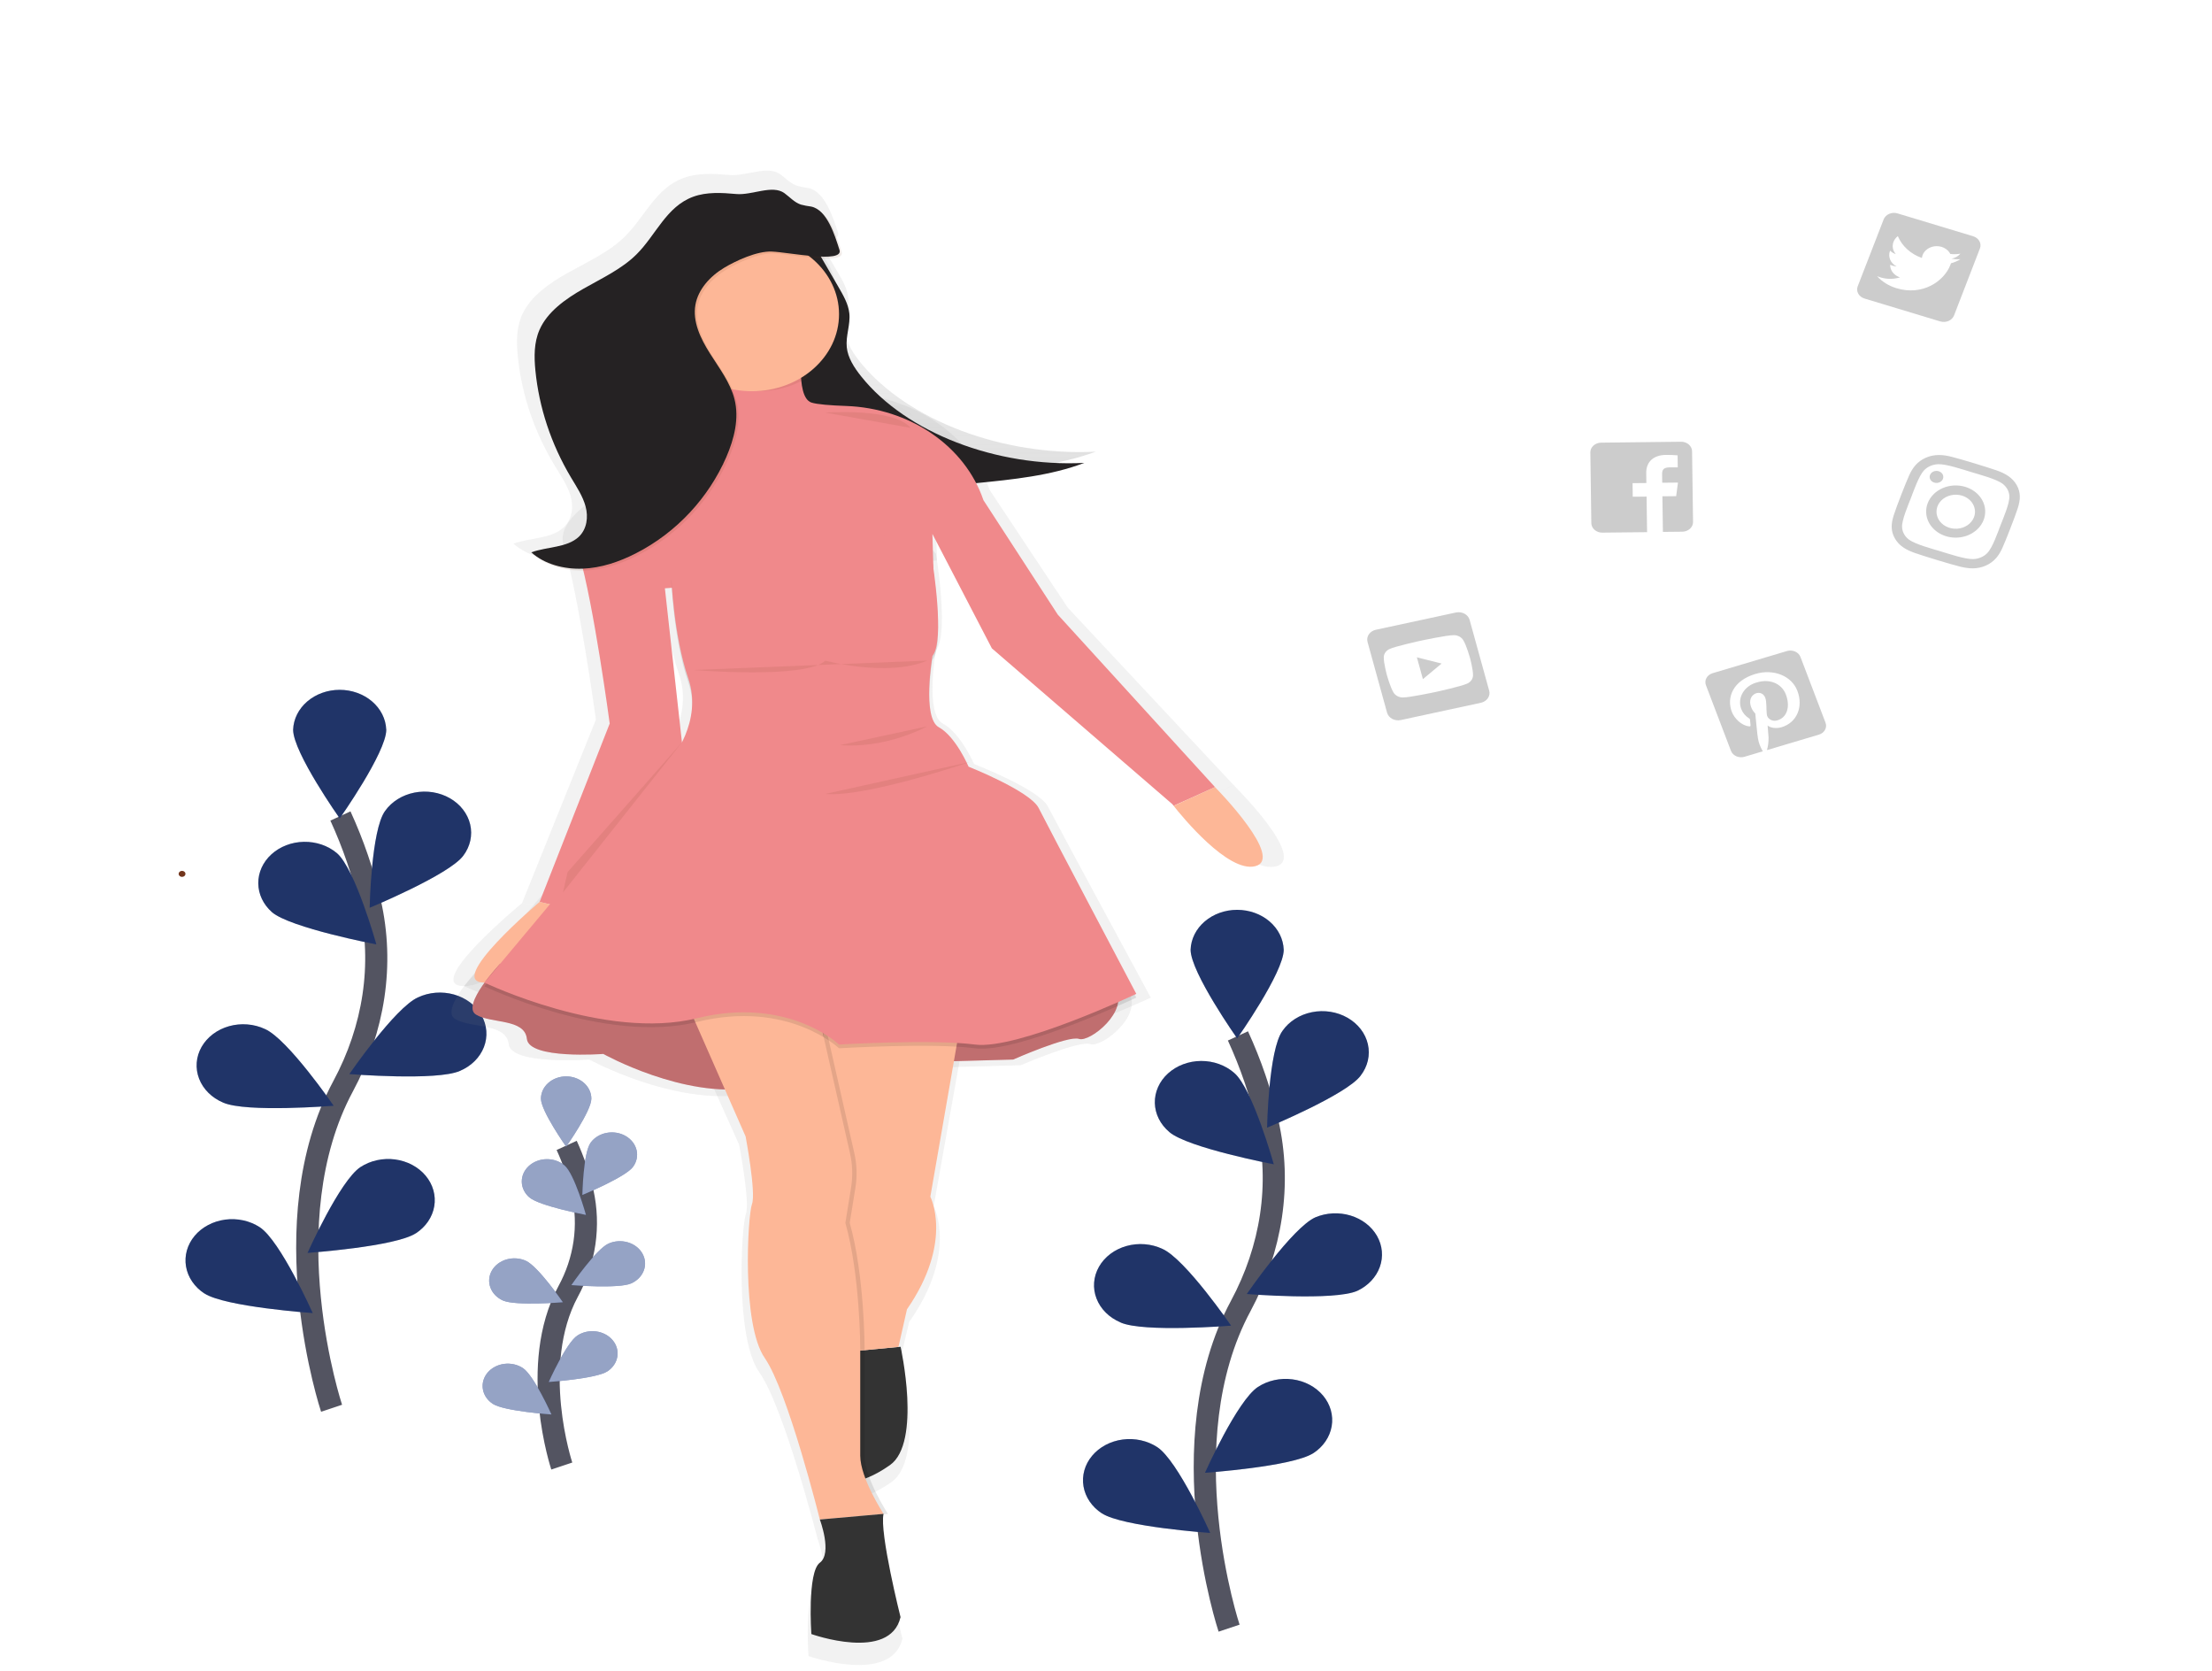 <svg width="200" height="151" viewBox="0 0 200 151" fill="none" xmlns="http://www.w3.org/2000/svg">
<g clip-path="url(#clip0)">
<path d="M111.129 147.168C111.129 147.168 105.544 130.398 112.177 118.055C114.961 112.874 115.887 107.059 114.6 101.438C113.982 98.77 113.088 96.158 111.93 93.634" stroke="#535461" stroke-width="2" stroke-miterlimit="10"/>
<path d="M116.07 85.845C116.07 87.899 111.858 93.861 111.858 93.861C111.858 93.861 107.649 87.892 107.649 85.845C107.683 84.878 108.141 83.961 108.927 83.288C109.713 82.615 110.764 82.239 111.858 82.239C112.952 82.239 114.004 82.615 114.789 83.288C115.575 83.961 116.034 84.878 116.068 85.845H116.07Z" fill="#2B468B"/>
<path d="M123.029 97.221C121.766 98.947 114.565 101.926 114.565 101.926C114.565 101.926 114.696 94.901 115.959 93.175C116.252 92.752 116.639 92.384 117.096 92.095C117.552 91.805 118.07 91.6 118.618 91.49C119.166 91.379 119.733 91.368 120.286 91.454C120.84 91.541 121.368 91.725 121.839 91.995C122.311 92.265 122.717 92.616 123.033 93.026C123.349 93.437 123.569 93.9 123.679 94.387C123.79 94.874 123.789 95.375 123.677 95.862C123.565 96.349 123.344 96.811 123.027 97.221H123.029Z" fill="#2B468B"/>
<path d="M122.725 116.676C120.649 117.605 112.731 116.963 112.731 116.963C112.731 116.963 116.856 110.956 118.932 110.032C119.926 109.613 121.065 109.556 122.107 109.87C123.148 110.185 124.009 110.848 124.504 111.717C124.999 112.585 125.09 113.591 124.758 114.518C124.425 115.445 123.694 116.221 122.723 116.678L122.725 116.676Z" fill="#2B468B"/>
<path d="M118.743 131.349C116.875 132.571 108.949 133.124 108.949 133.124C108.949 133.124 111.867 126.591 113.735 125.366C114.18 125.075 114.685 124.865 115.222 124.747C115.759 124.629 116.317 124.605 116.864 124.678C117.411 124.75 117.937 124.917 118.411 125.17C118.885 125.422 119.298 125.754 119.627 126.147C119.956 126.54 120.194 126.987 120.328 127.461C120.461 127.936 120.488 128.429 120.406 128.913C120.324 129.396 120.134 129.861 119.849 130.28C119.564 130.699 119.188 131.064 118.743 131.355V131.349Z" fill="#2B468B"/>
<path d="M105.725 102.324C107.392 103.756 115.17 105.24 115.17 105.24C115.17 105.24 113.267 98.418 111.6 96.986C111.205 96.638 110.736 96.363 110.219 96.177C109.703 95.99 109.15 95.896 108.592 95.9C108.035 95.904 107.483 96.006 106.971 96.199C106.458 96.393 105.994 96.675 105.605 97.028C105.216 97.382 104.911 97.8 104.707 98.259C104.503 98.718 104.404 99.208 104.415 99.7C104.427 100.193 104.549 100.679 104.775 101.13C105.001 101.58 105.326 101.987 105.731 102.326L105.725 102.324Z" fill="#2B468B"/>
<path d="M101.316 119.538C103.392 120.464 111.31 119.825 111.31 119.825C111.31 119.825 107.187 113.818 105.107 112.887C104.612 112.654 104.069 112.51 103.51 112.465C102.951 112.42 102.388 112.474 101.853 112.624C101.319 112.774 100.823 113.017 100.396 113.338C99.969 113.66 99.619 114.054 99.367 114.497C99.114 114.939 98.964 115.422 98.926 115.917C98.887 116.412 98.961 116.908 99.143 117.377C99.324 117.846 99.61 118.279 99.983 118.649C100.357 119.019 100.81 119.319 101.316 119.533V119.538Z" fill="#2B468B"/>
<path d="M99.628 136.789C101.497 138.01 109.423 138.563 109.423 138.563C109.423 138.563 106.505 132.03 104.637 130.805C103.738 130.218 102.612 129.97 101.507 130.117C100.402 130.263 99.409 130.792 98.744 131.586C98.08 132.38 97.8 133.375 97.966 134.352C98.132 135.329 98.73 136.207 99.628 136.794V136.789Z" fill="#2B468B"/>
<path opacity="0.25" d="M116.07 85.845C116.07 87.899 111.858 93.861 111.858 93.861C111.858 93.861 107.649 87.892 107.649 85.845C107.683 84.878 108.141 83.961 108.927 83.288C109.713 82.615 110.764 82.239 111.858 82.239C112.952 82.239 114.004 82.615 114.789 83.288C115.575 83.961 116.034 84.878 116.068 85.845H116.07Z" fill="black"/>
<path opacity="0.25" d="M123.029 97.221C121.766 98.947 114.565 101.926 114.565 101.926C114.565 101.926 114.696 94.901 115.959 93.175C116.252 92.752 116.639 92.384 117.096 92.095C117.552 91.805 118.07 91.6 118.618 91.49C119.166 91.379 119.733 91.368 120.286 91.454C120.84 91.541 121.368 91.725 121.839 91.995C122.311 92.265 122.717 92.616 123.033 93.026C123.349 93.437 123.569 93.9 123.679 94.387C123.79 94.874 123.789 95.375 123.677 95.862C123.565 96.349 123.344 96.811 123.027 97.221H123.029Z" fill="black"/>
<path opacity="0.25" d="M122.725 116.676C120.649 117.605 112.731 116.963 112.731 116.963C112.731 116.963 116.856 110.956 118.932 110.032C119.926 109.613 121.065 109.556 122.107 109.87C123.148 110.185 124.009 110.848 124.504 111.717C124.999 112.585 125.09 113.591 124.758 114.518C124.425 115.445 123.694 116.221 122.723 116.678L122.725 116.676Z" fill="black"/>
<path opacity="0.25" d="M118.743 131.349C116.875 132.571 108.949 133.124 108.949 133.124C108.949 133.124 111.867 126.591 113.735 125.366C114.18 125.075 114.685 124.865 115.222 124.747C115.759 124.629 116.317 124.605 116.864 124.678C117.411 124.75 117.937 124.917 118.411 125.17C118.885 125.422 119.298 125.754 119.627 126.147C119.956 126.54 120.194 126.987 120.328 127.461C120.461 127.936 120.488 128.429 120.406 128.913C120.324 129.396 120.134 129.861 119.849 130.28C119.564 130.699 119.188 131.064 118.743 131.355V131.349Z" fill="black"/>
<path opacity="0.25" d="M105.725 102.324C107.392 103.756 115.17 105.24 115.17 105.24C115.17 105.24 113.267 98.418 111.6 96.986C111.205 96.638 110.736 96.363 110.219 96.177C109.703 95.99 109.15 95.896 108.592 95.9C108.035 95.904 107.483 96.006 106.971 96.199C106.458 96.393 105.994 96.675 105.605 97.028C105.216 97.382 104.911 97.8 104.707 98.259C104.503 98.718 104.404 99.208 104.415 99.7C104.427 100.193 104.549 100.679 104.775 101.13C105.001 101.58 105.326 101.987 105.731 102.326L105.725 102.324Z" fill="black"/>
<path opacity="0.25" d="M101.316 119.538C103.392 120.464 111.31 119.825 111.31 119.825C111.31 119.825 107.187 113.818 105.107 112.887C104.612 112.654 104.069 112.51 103.51 112.465C102.951 112.42 102.388 112.474 101.853 112.624C101.319 112.774 100.823 113.017 100.396 113.338C99.969 113.66 99.619 114.054 99.367 114.497C99.114 114.939 98.964 115.422 98.926 115.917C98.887 116.412 98.961 116.908 99.143 117.377C99.324 117.846 99.61 118.279 99.983 118.649C100.357 119.019 100.81 119.319 101.316 119.533V119.538Z" fill="black"/>
<path opacity="0.25" d="M99.628 136.789C101.497 138.01 109.423 138.563 109.423 138.563C109.423 138.563 106.505 132.03 104.637 130.805C103.738 130.218 102.612 129.97 101.507 130.117C100.402 130.263 99.409 130.792 98.744 131.586C98.08 132.38 97.8 133.375 97.966 134.352C98.132 135.329 98.73 136.207 99.628 136.794V136.789Z" fill="black"/>
<path d="M29.98 127.291C29.98 127.291 24.39 110.52 31.027 98.177C33.811 92.996 34.737 87.181 33.45 81.56C32.832 78.892 31.938 76.28 30.78 73.756" stroke="#535461" stroke-width="2" stroke-miterlimit="10"/>
<path d="M34.926 65.959C34.926 68.014 30.715 73.975 30.715 73.975C30.715 73.975 26.503 68.015 26.503 65.959C26.537 64.993 26.996 64.076 27.781 63.403C28.567 62.73 29.618 62.353 30.712 62.353C31.807 62.353 32.858 62.73 33.644 63.403C34.429 64.076 34.888 64.993 34.922 65.959H34.926Z" fill="#2B468B"/>
<path d="M41.889 77.344C40.626 79.07 33.425 82.05 33.425 82.05C33.425 82.05 33.556 75.025 34.819 73.299C35.116 72.88 35.503 72.519 35.959 72.234C36.416 71.949 36.931 71.748 37.476 71.641C38.021 71.534 38.585 71.524 39.135 71.611C39.684 71.699 40.208 71.882 40.677 72.15C41.146 72.418 41.549 72.766 41.864 73.174C42.18 73.581 42.4 74.04 42.513 74.523C42.626 75.006 42.629 75.504 42.522 75.989C42.414 76.473 42.2 76.934 41.889 77.344Z" fill="#2B468B"/>
<path d="M41.583 96.798C39.507 97.723 31.589 97.084 31.589 97.084C31.589 97.084 35.715 91.077 37.791 90.153C38.286 89.92 38.829 89.777 39.387 89.732C39.946 89.687 40.509 89.741 41.044 89.891C41.579 90.041 42.074 90.284 42.501 90.605C42.928 90.927 43.278 91.321 43.531 91.763C43.783 92.206 43.933 92.689 43.972 93.184C44.01 93.678 43.936 94.175 43.755 94.644C43.573 95.113 43.287 95.545 42.914 95.916C42.541 96.286 42.088 96.586 41.581 96.799L41.583 96.798Z" fill="#2B468B"/>
<path d="M37.602 111.473C35.733 112.694 27.807 113.248 27.807 113.248C27.807 113.248 30.725 106.714 32.593 105.489C33.492 104.902 34.618 104.655 35.723 104.801C36.828 104.948 37.822 105.476 38.486 106.27C39.15 107.065 39.43 108.059 39.264 109.036C39.098 110.013 38.5 110.891 37.602 111.478V111.473Z" fill="#2B468B"/>
<path d="M24.583 82.447C26.25 83.879 34.029 85.364 34.029 85.364C34.029 85.364 32.125 78.542 30.458 77.11C29.654 76.437 28.582 76.071 27.475 76.092C26.367 76.112 25.314 76.518 24.542 77.22C23.771 77.922 23.343 78.864 23.352 79.843C23.36 80.822 23.805 81.758 24.589 82.449L24.583 82.447Z" fill="#2B468B"/>
<path d="M20.175 99.662C22.25 100.587 30.168 99.948 30.168 99.948C30.168 99.948 26.043 93.941 23.967 93.017C23.472 92.784 22.929 92.641 22.37 92.596C21.812 92.551 21.248 92.605 20.714 92.755C20.179 92.905 19.684 93.148 19.257 93.469C18.83 93.791 18.48 94.184 18.227 94.627C17.974 95.07 17.825 95.553 17.786 96.047C17.748 96.542 17.821 97.039 18.003 97.508C18.185 97.977 18.47 98.409 18.844 98.779C19.217 99.15 19.67 99.45 20.177 99.663L20.175 99.662Z" fill="#2B468B"/>
<path d="M18.48 116.912C20.349 118.133 28.275 118.687 28.275 118.687C28.275 118.687 25.357 112.153 23.489 110.928C23.044 110.638 22.538 110.427 22.002 110.309C21.465 110.191 20.907 110.168 20.36 110.24C19.812 110.313 19.287 110.48 18.813 110.732C18.339 110.984 17.925 111.316 17.596 111.71C17.268 112.103 17.03 112.549 16.896 113.024C16.763 113.499 16.736 113.992 16.818 114.475C16.9 114.959 17.089 115.423 17.375 115.842C17.66 116.262 18.035 116.627 18.48 116.917V116.912Z" fill="#2B468B"/>
<path opacity="0.25" d="M34.926 65.959C34.926 68.014 30.715 73.975 30.715 73.975C30.715 73.975 26.503 68.015 26.503 65.959C26.537 64.993 26.996 64.076 27.781 63.403C28.567 62.73 29.618 62.353 30.712 62.353C31.807 62.353 32.858 62.73 33.644 63.403C34.429 64.076 34.888 64.993 34.922 65.959H34.926Z" fill="black"/>
<path opacity="0.25" d="M41.889 77.344C40.626 79.07 33.425 82.05 33.425 82.05C33.425 82.05 33.556 75.025 34.819 73.299C35.116 72.88 35.503 72.519 35.959 72.234C36.416 71.949 36.931 71.748 37.476 71.641C38.021 71.534 38.585 71.524 39.135 71.611C39.684 71.699 40.208 71.882 40.677 72.15C41.146 72.418 41.549 72.766 41.864 73.174C42.18 73.581 42.4 74.04 42.513 74.523C42.626 75.006 42.629 75.504 42.522 75.989C42.414 76.473 42.2 76.934 41.889 77.344Z" fill="black"/>
<path opacity="0.25" d="M41.583 96.798C39.507 97.723 31.589 97.084 31.589 97.084C31.589 97.084 35.715 91.077 37.791 90.153C38.286 89.92 38.829 89.777 39.387 89.732C39.946 89.687 40.509 89.741 41.044 89.891C41.579 90.041 42.074 90.284 42.501 90.605C42.928 90.927 43.278 91.321 43.531 91.763C43.783 92.206 43.933 92.689 43.972 93.184C44.01 93.678 43.936 94.175 43.755 94.644C43.573 95.113 43.287 95.545 42.914 95.916C42.541 96.286 42.088 96.586 41.581 96.799L41.583 96.798Z" fill="black"/>
<path opacity="0.25" d="M37.602 111.473C35.733 112.694 27.807 113.248 27.807 113.248C27.807 113.248 30.725 106.714 32.593 105.489C33.492 104.902 34.618 104.655 35.723 104.801C36.828 104.948 37.822 105.476 38.486 106.27C39.15 107.065 39.43 108.059 39.264 109.036C39.098 110.013 38.5 110.891 37.602 111.478V111.473Z" fill="black"/>
<path opacity="0.25" d="M24.583 82.447C26.25 83.879 34.029 85.364 34.029 85.364C34.029 85.364 32.125 78.542 30.458 77.11C29.654 76.437 28.582 76.071 27.475 76.092C26.367 76.112 25.314 76.518 24.542 77.22C23.771 77.922 23.343 78.864 23.352 79.843C23.36 80.822 23.805 81.758 24.589 82.449L24.583 82.447Z" fill="black"/>
<path opacity="0.25" d="M20.175 99.662C22.25 100.587 30.168 99.948 30.168 99.948C30.168 99.948 26.043 93.941 23.967 93.017C23.472 92.784 22.929 92.641 22.37 92.596C21.812 92.551 21.248 92.605 20.714 92.755C20.179 92.905 19.684 93.148 19.257 93.469C18.83 93.791 18.48 94.184 18.227 94.627C17.974 95.07 17.825 95.553 17.786 96.047C17.748 96.542 17.821 97.039 18.003 97.508C18.185 97.977 18.47 98.409 18.844 98.779C19.217 99.15 19.67 99.45 20.177 99.663L20.175 99.662Z" fill="black"/>
<path opacity="0.25" d="M18.48 116.912C20.349 118.133 28.275 118.687 28.275 118.687C28.275 118.687 25.357 112.153 23.489 110.928C23.044 110.638 22.538 110.427 22.002 110.309C21.465 110.191 20.907 110.168 20.36 110.24C19.812 110.313 19.287 110.48 18.813 110.732C18.339 110.984 17.925 111.316 17.596 111.71C17.268 112.103 17.03 112.549 16.896 113.024C16.763 113.499 16.736 113.992 16.818 114.475C16.9 114.959 17.089 115.423 17.375 115.842C17.66 116.262 18.035 116.627 18.48 116.917V116.912Z" fill="black"/>
<path d="M50.795 132.513C50.795 132.513 47.77 123.438 51.361 116.75C52.889 113.956 53.349 110.799 52.673 107.754C52.341 106.31 51.86 104.897 51.236 103.531" stroke="#535461" stroke-width="2" stroke-miterlimit="10"/>
<path d="M53.468 99.308C53.468 100.42 51.189 103.647 51.189 103.647C51.189 103.647 48.91 100.42 48.91 99.308C48.91 98.773 49.15 98.261 49.577 97.883C50.005 97.505 50.584 97.293 51.189 97.293C51.793 97.293 52.373 97.505 52.801 97.883C53.228 98.261 53.468 98.773 53.468 99.308Z" fill="#2B468B"/>
<path d="M57.236 105.471C56.552 106.406 52.655 108.012 52.655 108.012C52.655 108.012 52.725 104.201 53.411 103.275C53.573 103.053 53.784 102.861 54.031 102.711C54.277 102.561 54.555 102.455 54.847 102.4C55.14 102.344 55.443 102.341 55.737 102.388C56.031 102.436 56.312 102.535 56.564 102.679C56.815 102.823 57.032 103.009 57.202 103.227C57.372 103.445 57.491 103.69 57.554 103.949C57.617 104.207 57.621 104.475 57.567 104.735C57.513 104.995 57.401 105.243 57.238 105.466L57.236 105.471Z" fill="#2B468B"/>
<path d="M57.072 116.005C55.949 116.505 51.661 116.159 51.661 116.159C51.661 116.159 53.895 112.907 55.019 112.406C55.558 112.165 56.184 112.124 56.759 112.291C57.333 112.458 57.809 112.82 58.081 113.298C58.353 113.775 58.4 114.328 58.211 114.836C58.022 115.343 57.612 115.764 57.072 116.005Z" fill="#2B468B"/>
<path d="M54.918 123.957C53.906 124.62 49.614 124.917 49.614 124.917C49.614 124.917 51.193 121.378 52.205 120.718C52.691 120.4 53.3 120.266 53.898 120.345C54.496 120.424 55.035 120.709 55.394 121.139C55.754 121.568 55.906 122.107 55.816 122.635C55.727 123.164 55.404 123.639 54.918 123.957Z" fill="#2B468B"/>
<path d="M47.869 108.235C48.772 109.01 52.98 109.814 52.98 109.814C52.98 109.814 51.953 106.121 51.045 105.346C50.611 104.973 50.028 104.769 49.423 104.776C48.819 104.784 48.243 105.004 47.821 105.387C47.4 105.771 47.168 106.286 47.177 106.821C47.186 107.355 47.435 107.864 47.869 108.237V108.235Z" fill="#2B468B"/>
<path d="M45.483 117.554C46.606 118.055 50.893 117.709 50.893 117.709C50.893 117.709 48.665 114.456 47.534 113.956C47.267 113.836 46.975 113.765 46.677 113.745C46.378 113.726 46.078 113.758 45.794 113.841C45.509 113.924 45.246 114.055 45.019 114.228C44.792 114.401 44.606 114.611 44.471 114.848C44.336 115.084 44.256 115.341 44.233 115.605C44.211 115.869 44.248 116.134 44.342 116.386C44.435 116.637 44.584 116.87 44.779 117.07C44.975 117.271 45.213 117.435 45.48 117.554H45.483Z" fill="#2B468B"/>
<path d="M44.559 126.894C45.571 127.556 49.862 127.854 49.862 127.854C49.862 127.854 48.283 124.315 47.271 123.654C47.03 123.497 46.757 123.383 46.467 123.319C46.176 123.255 45.874 123.242 45.578 123.281C45.282 123.32 44.997 123.41 44.741 123.547C44.484 123.683 44.26 123.863 44.082 124.075C43.904 124.288 43.775 124.53 43.703 124.786C43.63 125.043 43.616 125.31 43.66 125.572C43.704 125.833 43.806 126.085 43.96 126.312C44.115 126.539 44.318 126.736 44.559 126.894Z" fill="#2B468B"/>
<path opacity="0.5" d="M53.468 99.308C53.468 100.42 51.189 103.647 51.189 103.647C51.189 103.647 48.91 100.42 48.91 99.308C48.91 98.773 49.15 98.261 49.577 97.883C50.005 97.505 50.584 97.293 51.189 97.293C51.793 97.293 52.373 97.505 52.801 97.883C53.228 98.261 53.468 98.773 53.468 99.308Z" fill="white"/>
<path opacity="0.5" d="M57.236 105.471C56.552 106.406 52.655 108.012 52.655 108.012C52.655 108.012 52.725 104.201 53.411 103.275C53.573 103.053 53.784 102.861 54.031 102.711C54.277 102.561 54.555 102.455 54.847 102.4C55.14 102.344 55.443 102.341 55.737 102.388C56.031 102.436 56.312 102.535 56.564 102.679C56.815 102.823 57.032 103.009 57.202 103.227C57.372 103.445 57.491 103.69 57.554 103.949C57.617 104.207 57.621 104.475 57.567 104.735C57.513 104.995 57.401 105.243 57.238 105.466L57.236 105.471Z" fill="white"/>
<path opacity="0.5" d="M57.072 116.005C55.949 116.505 51.661 116.159 51.661 116.159C51.661 116.159 53.895 112.907 55.019 112.406C55.558 112.165 56.184 112.124 56.759 112.291C57.333 112.458 57.809 112.82 58.081 113.298C58.353 113.775 58.4 114.328 58.211 114.836C58.022 115.343 57.612 115.764 57.072 116.005Z" fill="white"/>
<path opacity="0.5" d="M54.918 123.957C53.906 124.62 49.614 124.917 49.614 124.917C49.614 124.917 51.193 121.378 52.205 120.718C52.691 120.4 53.3 120.266 53.898 120.345C54.496 120.424 55.035 120.709 55.394 121.139C55.754 121.568 55.906 122.107 55.816 122.635C55.727 123.164 55.404 123.639 54.918 123.957Z" fill="white"/>
<path opacity="0.5" d="M47.869 108.235C48.772 109.01 52.98 109.814 52.98 109.814C52.98 109.814 51.953 106.121 51.045 105.346C50.611 104.973 50.028 104.769 49.423 104.776C48.819 104.784 48.243 105.004 47.821 105.387C47.4 105.771 47.168 106.286 47.177 106.821C47.186 107.355 47.435 107.864 47.869 108.237V108.235Z" fill="white"/>
<path opacity="0.5" d="M45.483 117.554C46.606 118.055 50.893 117.709 50.893 117.709C50.893 117.709 48.665 114.456 47.534 113.956C47.267 113.836 46.975 113.765 46.677 113.745C46.378 113.726 46.078 113.758 45.794 113.841C45.509 113.924 45.246 114.055 45.019 114.228C44.792 114.401 44.606 114.611 44.471 114.848C44.336 115.084 44.256 115.341 44.233 115.605C44.211 115.869 44.248 116.134 44.342 116.386C44.435 116.637 44.584 116.87 44.779 117.07C44.975 117.271 45.213 117.435 45.48 117.554H45.483Z" fill="white"/>
<path opacity="0.5" d="M44.559 126.894C45.571 127.556 49.862 127.854 49.862 127.854C49.862 127.854 48.283 124.315 47.271 123.654C47.03 123.497 46.757 123.383 46.467 123.319C46.176 123.255 45.874 123.242 45.578 123.281C45.282 123.32 44.997 123.41 44.741 123.547C44.484 123.683 44.26 123.863 44.082 124.075C43.904 124.288 43.775 124.53 43.703 124.786C43.63 125.043 43.616 125.31 43.66 125.572C43.704 125.833 43.806 126.085 43.96 126.312C44.115 126.539 44.318 126.736 44.559 126.894Z" fill="white"/>
<path d="M16.46 79.26C16.542 79.26 16.62 79.232 16.678 79.181C16.735 79.13 16.768 79.06 16.768 78.988C16.768 78.916 16.735 78.847 16.678 78.796C16.62 78.745 16.542 78.716 16.46 78.716C16.378 78.716 16.3 78.745 16.242 78.796C16.184 78.847 16.152 78.916 16.152 78.988C16.152 79.06 16.184 79.13 16.242 79.181C16.3 79.232 16.378 79.26 16.46 79.26Z" fill="#72351C"/>
<path d="M73.423 20.691L75.667 24.471C76.135 25.259 76.61 26.064 76.694 26.919C76.809 27.974 76.337 29.026 76.45 30.081C76.554 31.05 77.146 31.957 77.834 32.803C82.105 38.012 90.669 41.246 99.076 40.825C95.897 42.012 92.265 42.373 88.713 42.714C86.996 42.879 85.246 43.044 83.54 42.836C81.977 42.654 80.522 42.152 79.133 41.603C76.386 40.514 73.774 39.177 71.897 37.375C70.02 35.573 68.953 33.251 69.491 31.035C69.68 30.257 70.059 29.506 70.213 28.723C70.446 27.54 70.156 26.322 70.476 25.152C70.756 24.133 71.481 23.204 71.805 22.193C72.099 21.286 71.101 19.972 71.846 19.29C72.649 19.456 73.101 20.146 73.423 20.691Z" fill="url(#paint0_linear)"/>
<path d="M49.429 82.151L60.959 68.54L59.138 52.482L84.719 50.658L84.624 47.422L90.287 58.068L107.48 72.553L107.6 72.703L111.54 70.963L96.55 54.932L89.478 44.284L89.462 44.235C87.704 39.235 82.464 35.74 76.413 35.524C74.91 35.471 73.618 35.375 73.094 35.204C71.476 34.681 72.285 29.445 72.285 29.445L61.363 30.491C61.363 30.491 62.38 32.633 63.129 34.912C63.529 36.156 63.446 37.483 62.896 38.681C62.345 39.879 61.358 40.881 60.09 41.527C56.76 43.262 50.051 46.266 50.949 49.253C52.365 53.972 53.881 65.043 53.881 65.043L47.205 81.622" fill="url(#paint1_linear)"/>
<path d="M47.203 81.627C47.203 81.627 38.101 89.132 41.945 89.132C45.788 89.132 49.429 82.151 49.429 82.151" fill="url(#paint2_linear)"/>
<path d="M111.727 71.157L111.54 70.957L107.598 72.701C108.378 73.665 112.791 78.947 115.366 78.311C118.201 77.614 111.727 71.157 111.727 71.157Z" fill="url(#paint3_linear)"/>
<path d="M81.589 122.99C81.589 122.99 83.612 131.883 80.577 133.985C77.542 136.086 75.723 135.554 75.723 135.554V123.513L81.589 122.99Z" fill="url(#paint4_linear)"/>
<path d="M43.437 87.391C43.437 87.391 39.719 91.228 41.136 92.101C42.552 92.974 45.791 92.447 45.996 94.375C46.201 96.302 53.277 95.77 53.277 95.77C53.277 95.77 60.963 99.959 67.446 98.912C73.928 97.865 85.832 96.462 85.832 96.462L92.304 96.28C92.304 96.28 97.569 94.012 98.581 94.375C99.594 94.738 103.435 91.758 102.021 89.656C100.606 87.554 43.437 87.391 43.437 87.391Z" fill="url(#paint5_linear)"/>
<g opacity="0.2">
<path opacity="0.2" d="M43.437 87.391C43.437 87.391 39.719 91.228 41.136 92.101C42.552 92.974 45.791 92.447 45.996 94.375C46.201 96.302 53.277 95.77 53.277 95.77C53.277 95.77 60.963 99.959 67.446 98.912C73.928 97.865 85.832 96.462 85.832 96.462L92.304 96.28C92.304 96.28 97.569 94.012 98.581 94.375C99.594 94.738 103.435 91.758 102.021 89.656C100.606 87.554 43.437 87.391 43.437 87.391Z" fill="url(#paint6_linear)"/>
</g>
<path d="M87.253 93.146L84.421 109.028C84.421 109.028 86.647 113.217 82.195 119.5L81.386 122.99L75.924 123.513L73.903 88.259L87.253 93.146Z" fill="url(#paint7_linear)"/>
<g opacity="0.1">
<path opacity="0.1" d="M61.565 90.877L67.228 103.449C67.228 103.449 68.24 108.685 67.844 109.732C67.448 110.779 66.832 120.901 69.058 124.043C71.283 127.184 74.316 139.052 74.316 139.052L80.384 138.529C80.384 138.529 78.15 135.21 78.15 133.112V123.164C78.15 123.164 78.15 116.358 76.733 111.471L77.273 108.204C77.451 107.133 77.416 106.042 77.17 104.981L73.497 89.132L61.565 90.877Z" fill="url(#paint8_linear)"/>
</g>
<path d="M61.16 90.877L66.823 103.449C66.823 103.449 67.836 108.685 67.439 109.732C67.043 110.779 66.427 120.901 68.653 124.043C70.879 127.184 73.912 139.052 73.912 139.052L79.98 138.529C79.98 138.529 77.745 135.21 77.745 133.112V123.164C77.745 123.164 77.745 116.358 76.329 111.471L76.869 108.204C77.046 107.133 77.012 106.042 76.766 104.981L73.101 89.132L61.16 90.877Z" fill="url(#paint9_linear)"/>
<path d="M73.903 139.046C73.903 139.046 75.117 142.188 73.903 143.061C72.69 143.934 73.101 149.692 73.101 149.692C73.101 149.692 80.585 152.309 81.596 148.123C81.596 148.123 79.573 140.27 79.977 138.524L73.903 139.046Z" fill="url(#paint10_linear)"/>
<g opacity="0.1">
<path opacity="0.1" d="M69.454 50.388C69.454 50.388 79.365 44.453 84.624 50.388C84.624 50.388 85.838 57.718 84.624 59.113C84.624 59.113 83.612 64.872 85.24 65.745C86.869 66.618 88.072 69.409 88.072 69.409C88.072 69.409 93.938 71.678 94.747 73.25C95.556 74.821 104.051 90.527 104.051 90.527C104.051 90.527 92.725 95.763 88.68 95.246C84.635 94.729 75.743 95.246 75.743 95.246C75.743 95.246 70.889 90.709 62.191 92.803C53.493 94.897 41.944 89.475 41.944 89.475L59.754 68.712C59.754 68.712 62.788 65.222 61.372 61.208C59.955 57.193 59.754 51.785 59.754 51.785C59.754 51.785 60.351 47.596 69.454 50.388Z" fill="url(#paint11_linear)"/>
</g>
<path d="M69.454 50.039C69.454 50.039 79.365 44.104 84.624 50.039C84.624 50.039 85.838 57.369 84.624 58.765C84.624 58.765 83.612 64.524 85.24 65.397C86.869 66.269 88.072 69.061 88.072 69.061C88.072 69.061 93.938 71.329 94.747 72.901C95.556 74.473 104.051 90.179 104.051 90.179C104.051 90.179 92.725 95.415 88.68 94.897C84.635 94.38 75.743 94.897 75.743 94.897C75.743 94.897 70.889 90.36 62.191 92.455C53.493 94.549 41.963 89.139 41.963 89.139L59.754 68.364C59.754 68.364 62.788 64.874 61.372 60.859C59.955 56.845 59.754 51.435 59.754 51.435C59.754 51.435 60.351 47.246 69.454 50.039Z" fill="url(#paint12_linear)"/>
<path opacity="0.1" d="M74.411 36.146C74.411 36.146 80.918 35.68 82.546 37.569L74.411 36.146Z" fill="url(#paint13_linear)"/>
<path opacity="0.1" d="M57.466 44.235C57.466 44.235 62.189 40.344 64.821 40.93L57.466 44.235Z" fill="url(#paint14_linear)"/>
<g opacity="0.1">
<path opacity="0.1" d="M61.969 30.491C61.969 30.491 62.38 31.373 62.885 32.605C64.282 33.556 65.982 34.097 67.744 34.152C69.507 34.207 71.245 33.773 72.715 32.91C72.665 31.753 72.724 30.594 72.891 29.445L61.969 30.491Z" fill="url(#paint15_linear)"/>
</g>
<path d="M67.431 34.157C72.012 34.157 75.725 30.953 75.725 27.001C75.725 23.049 72.012 19.845 67.431 19.845C62.851 19.845 59.138 23.049 59.138 27.001C59.138 30.953 62.851 34.157 67.431 34.157Z" fill="url(#paint16_linear)"/>
<g opacity="0.1">
<path opacity="0.1" d="M75.975 21.19C75.542 19.888 74.811 17.469 73.281 17.168C72.948 17.124 72.619 17.059 72.296 16.974C71.68 16.767 71.246 16.279 70.733 15.912C69.591 15.099 67.635 16.124 66.162 15.994C64.78 15.87 63.331 15.787 62.055 16.244C59.483 17.151 58.503 19.81 56.655 21.605C55.271 22.948 53.388 23.81 51.639 24.783C49.889 25.756 48.162 26.952 47.413 28.627C46.883 29.812 46.895 31.124 47.023 32.391C47.376 35.871 48.525 39.252 50.4 42.328C50.938 43.21 51.542 44.081 51.807 45.05C52.072 46.019 51.94 47.137 51.148 47.863C50.031 48.888 48.131 48.77 46.63 49.315C47.877 50.415 49.731 50.899 51.511 50.834C53.292 50.769 55.002 50.195 56.548 49.429C60.532 47.456 63.548 44.166 65.193 40.469C65.957 38.751 66.442 36.865 65.975 35.066C65.575 33.524 64.515 32.181 63.624 30.799C62.733 29.418 61.981 27.859 62.259 26.297C62.517 24.89 63.618 23.671 64.984 22.868C66.113 22.204 68.113 21.299 69.536 21.351C71.111 21.406 76.4 22.493 75.975 21.19Z" fill="url(#paint17_linear)"/>
</g>
<path d="M75.77 21.015C75.337 19.714 74.606 17.295 73.076 16.994C72.743 16.949 72.413 16.884 72.09 16.799C71.474 16.593 71.041 16.104 70.528 15.738C69.386 14.925 67.429 15.95 65.957 15.819C64.575 15.696 63.125 15.613 61.85 16.07C59.277 16.977 58.298 19.636 56.45 21.431C55.066 22.774 53.183 23.636 51.433 24.609C49.684 25.582 47.957 26.778 47.207 28.453C46.678 29.638 46.69 30.95 46.817 32.217C47.171 35.697 48.32 39.077 50.195 42.153C50.733 43.035 51.337 43.907 51.602 44.876C51.867 45.845 51.735 46.963 50.943 47.689C49.825 48.714 47.926 48.596 46.425 49.141C47.672 50.24 49.526 50.725 51.306 50.66C53.086 50.594 54.797 50.021 56.343 49.255C60.327 47.282 63.343 43.992 64.988 40.295C65.751 38.576 66.236 36.691 65.77 34.892C65.37 33.349 64.31 32.006 63.419 30.625C62.528 29.244 61.776 27.685 62.053 26.122C62.312 24.716 63.413 23.496 64.778 22.694C65.908 22.03 67.908 21.124 69.331 21.177C70.908 21.235 76.199 22.324 75.77 21.015Z" fill="url(#paint18_linear)"/>
<path opacity="0.1" d="M84.117 65.309C84.117 65.309 80.273 67.404 75.823 67.055L84.117 65.309Z" fill="url(#paint19_linear)"/>
<path opacity="0.1" d="M88.162 68.625C88.162 68.625 78.251 71.941 74.404 71.593L88.162 68.625Z" fill="url(#paint20_linear)"/>
<path opacity="0.1" d="M61.869 60.074C61.869 60.074 72.589 60.946 74.409 59.2C74.409 59.2 80.275 60.77 84.117 59.2" fill="url(#paint21_linear)"/>
<path d="M73.678 22.264L75.809 25.939C76.253 26.705 76.704 27.489 76.793 28.32C76.903 29.346 76.454 30.369 76.561 31.395C76.659 32.337 77.222 33.221 77.875 34.035C81.93 39.101 90.058 42.246 98.039 41.839C95.023 42.994 91.573 43.344 88.201 43.676C86.571 43.836 84.916 43.997 83.292 43.794C81.809 43.612 80.417 43.128 79.109 42.596C76.501 41.542 74.02 40.237 72.24 38.484C70.46 36.73 69.437 34.491 69.947 32.331C70.125 31.574 70.487 30.843 70.632 30.083C70.854 28.932 70.577 27.749 70.883 26.609C71.148 25.62 71.836 24.716 72.144 23.732C72.423 22.843 71.476 21.573 72.183 20.903C72.942 21.066 73.37 21.734 73.678 22.264Z" fill="#252223"/>
<path d="M50.904 82.034L61.846 68.785L60.117 53.177L84.394 51.406L84.304 48.259L89.68 58.603L106 72.689L106.113 72.834L109.856 71.144L95.639 55.554L88.918 45.21L88.901 45.162C88.086 42.79 86.456 40.7 84.236 39.183C82.017 37.666 79.319 36.797 76.515 36.696C75.078 36.645 73.865 36.551 73.365 36.386C71.83 35.876 72.597 30.785 72.597 30.785L62.23 31.803C62.23 31.803 63.193 33.887 63.906 36.101C64.288 37.304 64.214 38.585 63.692 39.748C63.171 40.91 62.232 41.888 61.02 42.533C57.858 44.221 51.491 47.141 52.343 50.044C53.688 54.627 55.127 65.402 55.127 65.402L48.791 81.524" fill="#F0898B"/>
<path d="M48.791 81.518C48.791 81.518 40.15 88.816 43.799 88.816C47.448 88.816 50.904 82.034 50.904 82.034" fill="#FDB797"/>
<path d="M110.037 71.337L109.856 71.144L106.115 72.841C106.854 73.778 111.043 78.912 113.489 78.295C116.181 77.616 110.037 71.337 110.037 71.337Z" fill="#FDB797"/>
<path d="M81.429 121.736C81.429 121.736 83.349 130.391 80.468 132.427C77.587 134.464 75.86 133.956 75.86 133.956V122.246L81.429 121.736Z" fill="#333333"/>
<path d="M45.216 87.115C45.216 87.115 41.684 90.852 43.031 91.7C44.378 92.547 47.448 92.039 47.639 93.906C47.83 95.774 54.55 95.264 54.55 95.264C54.55 95.264 61.846 99.337 67.99 98.319C74.133 97.3 85.462 95.943 85.462 95.943L91.606 95.772C91.606 95.772 96.597 93.565 97.561 93.905C98.524 94.244 102.168 91.364 100.825 89.322C99.483 87.28 45.216 87.115 45.216 87.115Z" fill="#F0898B"/>
<path opacity="0.2" d="M45.216 87.115C45.216 87.115 41.684 90.852 43.031 91.7C44.378 92.547 47.448 92.039 47.639 93.906C47.83 95.774 54.55 95.264 54.55 95.264C54.55 95.264 61.846 99.337 67.99 98.319C74.133 97.3 85.462 95.943 85.462 95.943L91.606 95.772C91.606 95.772 96.597 93.565 97.561 93.905C98.524 94.244 102.168 91.364 100.825 89.322C99.483 87.28 45.216 87.115 45.216 87.115Z" fill="black"/>
<path d="M86.805 92.718L84.117 108.168C84.117 108.168 86.23 112.24 82.004 118.349L81.236 121.743L76.051 122.253L74.127 87.966L86.805 92.718Z" fill="#FDB797"/>
<path opacity="0.1" d="M62.423 90.513L67.799 102.723C67.799 102.723 68.76 107.814 68.376 108.832C67.992 109.85 67.415 119.692 69.528 122.747C71.641 125.801 74.519 137.34 74.519 137.34L80.287 136.843C80.287 136.843 78.174 133.618 78.174 131.58V121.907C78.174 121.907 78.174 115.288 76.83 110.536L77.343 107.358C77.511 106.317 77.478 105.258 77.244 104.226L73.754 88.816L62.423 90.513Z" fill="black"/>
<path d="M62.039 90.513L67.415 102.723C67.415 102.723 68.376 107.814 67.992 108.832C67.608 109.85 67.031 119.692 69.144 122.747C71.257 125.801 74.127 137.348 74.127 137.348L79.893 136.843C79.893 136.843 77.78 133.618 77.78 131.58V121.907C77.78 121.907 77.78 115.288 76.435 110.536L76.949 107.358C77.117 106.317 77.084 105.258 76.85 104.226L73.359 88.816L62.039 90.513Z" fill="#FDB797"/>
<path d="M74.127 137.348C74.127 137.348 75.279 140.402 74.127 141.251C72.975 142.101 73.359 147.7 73.359 147.7C73.359 147.7 80.464 150.24 81.423 146.171C81.423 146.171 79.503 138.534 79.887 136.838L74.127 137.348Z" fill="#333333"/>
<path opacity="0.1" d="M69.91 51.142C69.91 51.142 79.318 45.373 84.31 51.142C84.31 51.142 85.462 58.27 84.31 59.627C84.31 59.627 83.349 65.228 84.887 66.075C86.425 66.923 87.575 69.64 87.575 69.64C87.575 69.64 93.144 71.847 93.912 73.373C94.68 74.899 102.741 90.173 102.741 90.173C102.741 90.173 91.992 95.264 88.15 94.754C84.308 94.244 75.862 94.754 75.862 94.754C75.862 94.754 71.253 90.342 62.998 92.378C54.743 94.415 43.799 89.153 43.799 89.153L60.694 68.966C60.694 68.966 63.569 65.573 62.23 61.669C60.891 57.765 60.694 52.505 60.694 52.505C60.694 52.505 61.271 48.427 69.91 51.142Z" fill="black"/>
<path d="M69.91 50.803C69.91 50.803 79.318 45.034 84.31 50.803C84.31 50.803 85.462 57.93 84.31 59.288C84.31 59.288 83.349 64.888 84.887 65.736C86.425 66.584 87.575 69.3 87.575 69.3C87.575 69.3 93.142 71.507 93.91 73.034C94.678 74.56 102.739 89.834 102.739 89.834C102.739 89.834 91.992 94.919 88.15 94.415C84.308 93.91 75.862 94.415 75.862 94.415C75.862 94.415 71.253 90.003 62.998 92.039C54.743 94.075 43.799 88.814 43.799 88.814L60.694 68.622C60.694 68.622 63.569 65.228 62.23 61.324C60.891 57.42 60.694 52.161 60.694 52.161C60.694 52.161 61.271 48.095 69.91 50.803Z" fill="#F0898B"/>
<path opacity="0.1" d="M74.616 37.295C74.616 37.295 80.793 36.841 82.333 38.674L74.616 37.295Z" fill="#72351C"/>
<path opacity="0.1" d="M58.532 45.159C58.532 45.159 63.012 41.375 65.513 41.947L58.532 45.159Z" fill="#72351C"/>
<path opacity="0.1" d="M62.807 31.798C62.807 31.798 63.203 32.654 63.676 33.852C64.991 34.776 66.607 35.303 68.286 35.356C69.965 35.409 71.619 34.986 73.006 34.148C72.959 33.022 73.015 31.895 73.174 30.778L62.807 31.798Z" fill="#72351C"/>
<path d="M67.99 35.362C72.338 35.362 75.862 32.247 75.862 28.404C75.862 24.561 72.338 21.446 67.99 21.446C63.642 21.446 60.117 24.561 60.117 28.404C60.117 32.247 63.642 35.362 67.99 35.362Z" fill="#FDB797"/>
<path opacity="0.1" d="M76.094 22.752C75.684 21.482 74.99 19.135 73.536 18.841C73.219 18.801 72.906 18.74 72.6 18.66C72.008 18.458 71.604 17.983 71.115 17.627C70.033 16.838 68.172 17.834 66.776 17.707C65.464 17.587 64.088 17.506 62.875 17.95C60.433 18.841 59.503 21.417 57.741 23.163C56.429 24.469 54.641 25.306 52.98 26.248C51.318 27.19 49.692 28.355 48.971 29.985C48.468 31.137 48.48 32.413 48.6 33.645C48.933 37.022 50.023 40.306 51.807 43.306C52.318 44.164 52.889 45.01 53.142 45.954C53.394 46.898 53.267 47.983 52.526 48.689C51.466 49.685 49.663 49.575 48.23 50.093C49.413 51.163 51.175 51.634 52.862 51.571C54.55 51.507 56.177 50.95 57.645 50.206C61.425 48.288 64.29 45.092 65.858 41.495C66.583 39.823 67.043 37.988 66.602 36.242C66.222 34.741 65.216 33.437 64.37 32.093C63.524 30.75 62.801 29.233 63.072 27.714C63.316 26.346 64.361 25.161 65.657 24.38C66.729 23.736 68.628 22.854 69.969 22.907C71.483 22.961 76.505 24.019 76.094 22.752Z" fill="#72351C"/>
<path d="M75.901 22.584C75.491 21.313 74.797 18.966 73.343 18.672C73.026 18.632 72.713 18.571 72.407 18.491C71.815 18.29 71.411 17.814 70.922 17.458C69.84 16.669 67.98 17.665 66.583 17.538C65.271 17.418 63.895 17.337 62.682 17.781C60.24 18.672 59.31 21.248 57.548 22.994C56.236 24.3 54.448 25.137 52.786 26.079C51.125 27.021 49.487 28.186 48.778 29.816C48.275 30.968 48.288 32.244 48.407 33.476C48.74 36.853 49.831 40.137 51.614 43.137C52.125 43.995 52.696 44.841 52.949 45.785C53.201 46.729 53.074 47.814 52.333 48.52C51.273 49.516 49.47 49.406 48.037 49.925C49.22 50.994 50.981 51.465 52.669 51.402C54.357 51.339 55.984 50.781 57.452 50.037C61.232 48.119 64.097 44.923 65.665 41.326C66.39 39.654 66.85 37.819 66.409 36.074C66.029 34.573 65.023 33.268 64.177 31.925C63.331 30.582 62.608 29.064 62.879 27.545C63.123 26.177 64.168 24.992 65.464 24.211C66.536 23.567 68.435 22.685 69.776 22.738C71.292 22.792 76.312 23.848 75.901 22.584Z" fill="#252223"/>
<path opacity="0.1" d="M83.83 65.653C83.83 65.653 80.181 67.689 75.957 67.349L83.83 65.653Z" fill="#72351C"/>
<path opacity="0.1" d="M87.68 68.876C87.68 68.876 78.271 72.101 74.624 71.761L87.68 68.876Z" fill="#72351C"/>
<path opacity="0.1" d="M62.711 60.562C62.711 60.562 72.887 61.411 74.62 59.712C74.62 59.712 80.189 61.24 83.836 59.712" fill="#72351C"/>
<path opacity="0.1" d="M61.663 67.094L51.318 78.83L50.904 80.663L61.663 67.094Z" fill="#72351C"/>
<path opacity="0.2" d="M178.407 21.355L171.565 19.288C171.442 19.25 171.312 19.235 171.183 19.242C171.053 19.25 170.927 19.28 170.811 19.33C170.694 19.381 170.59 19.451 170.505 19.537C170.419 19.623 170.354 19.724 170.312 19.832L167.967 25.878C167.925 25.986 167.908 26.101 167.916 26.215C167.924 26.329 167.958 26.441 168.015 26.544C168.072 26.647 168.152 26.739 168.25 26.814C168.347 26.89 168.46 26.948 168.583 26.985L175.425 29.052C175.548 29.089 175.678 29.104 175.807 29.097C175.936 29.09 176.063 29.06 176.179 29.009C176.296 28.959 176.399 28.888 176.485 28.802C176.571 28.716 176.636 28.616 176.678 28.507L179.016 22.46C179.101 22.242 179.084 22.003 178.97 21.796C178.856 21.589 178.653 21.43 178.407 21.355ZM176.4 23.796C176.386 23.845 176.366 23.896 176.347 23.943C175.77 25.433 173.825 26.761 171.481 26.053C170.787 25.847 170.176 25.469 169.719 24.965C169.817 25.005 169.918 25.041 170.021 25.072C170.593 25.247 171.216 25.247 171.789 25.072C171.524 24.987 171.296 24.831 171.137 24.627C170.978 24.422 170.895 24.179 170.899 23.93C171.079 24.017 171.278 24.069 171.483 24.083C171.214 23.944 171.008 23.727 170.9 23.469C170.792 23.212 170.788 22.929 170.889 22.669V22.654C171.032 22.794 171.21 22.903 171.409 22.97C171.274 22.814 171.184 22.632 171.148 22.438C171.113 22.245 171.131 22.047 171.203 21.861C171.279 21.661 171.415 21.482 171.595 21.344C171.781 21.789 172.07 22.195 172.444 22.535C172.819 22.875 173.27 23.141 173.768 23.317C173.799 23.056 173.926 22.811 174.13 22.621C174.335 22.431 174.604 22.305 174.897 22.264C175.19 22.222 175.49 22.268 175.751 22.392C176.012 22.517 176.22 22.714 176.341 22.954C176.645 22.992 176.954 22.983 177.255 22.927C177.059 23.158 176.775 23.319 176.456 23.378C176.719 23.43 176.99 23.446 177.259 23.426C176.999 23.591 176.71 23.716 176.402 23.796H176.4Z" fill="black"/>
<path opacity="0.2" d="M152.99 40.787L153.078 47.177C153.08 47.291 153.056 47.405 153.008 47.511C152.96 47.617 152.888 47.714 152.798 47.796C152.708 47.878 152.6 47.943 152.481 47.989C152.362 48.034 152.234 48.057 152.105 48.059L150.353 48.077L150.308 44.861L151.552 44.848L151.715 43.62L150.292 43.634L150.281 42.85C150.281 42.487 150.384 42.251 150.961 42.246H151.696L151.682 41.157C151.325 41.127 150.968 41.114 150.61 41.119C149.55 41.13 148.832 41.711 148.846 42.752L148.858 43.66L147.61 43.672L147.626 44.899L148.877 44.887L148.922 48.101L144.879 48.144C144.749 48.146 144.621 48.125 144.501 48.082C144.381 48.04 144.271 47.977 144.178 47.897C144.086 47.817 144.012 47.722 143.961 47.617C143.91 47.511 143.883 47.398 143.881 47.284L143.793 40.894C143.791 40.779 143.815 40.666 143.863 40.56C143.911 40.453 143.982 40.356 144.073 40.275C144.163 40.193 144.271 40.127 144.39 40.082C144.509 40.037 144.636 40.013 144.766 40.012L151.992 39.928C152.253 39.925 152.505 40.014 152.692 40.175C152.879 40.336 152.986 40.556 152.99 40.787Z" fill="black"/>
<path opacity="0.2" d="M162.797 59.397L165.055 65.32C165.097 65.427 165.114 65.541 165.106 65.654C165.097 65.767 165.063 65.878 165.006 65.979C164.949 66.08 164.869 66.171 164.772 66.245C164.674 66.318 164.561 66.374 164.439 66.409L159.764 67.801C159.866 67.424 159.914 67.037 159.906 66.649C159.889 66.438 159.821 65.58 159.821 65.58C160.072 65.792 160.6 65.876 161.074 65.736C162.485 65.317 163.064 63.868 162.511 62.444C161.992 61.079 160.341 60.433 158.719 60.916C156.7 61.516 156.086 63.032 156.583 64.337C156.813 64.943 157.466 65.587 158.142 65.654C158.244 65.665 158.285 65.634 158.277 65.553C158.269 65.471 158.244 65.19 158.228 65.046C158.227 65.024 158.219 65.002 158.205 64.983C158.192 64.963 158.173 64.948 158.15 64.937C157.82 64.731 157.572 64.437 157.441 64.099C157.348 63.857 157.312 63.6 157.334 63.345C157.357 63.09 157.438 62.842 157.572 62.615C157.707 62.388 157.892 62.188 158.116 62.027C158.341 61.865 158.6 61.746 158.879 61.676C160.027 61.335 161.097 61.787 161.472 62.776C161.897 63.894 161.556 64.858 160.723 65.104C160.618 65.141 160.505 65.155 160.393 65.146C160.281 65.136 160.173 65.104 160.078 65.051C159.983 64.998 159.903 64.926 159.845 64.841C159.788 64.755 159.753 64.659 159.745 64.56C159.69 64.03 159.745 63.424 159.608 63.068C159.267 62.177 157.877 62.727 158.331 63.917C158.408 64.13 158.536 64.325 158.704 64.491C158.959 66.903 158.879 66.959 159.376 67.899H159.423L157.735 68.402C157.614 68.439 157.485 68.454 157.357 68.446C157.23 68.439 157.105 68.409 156.99 68.358C156.875 68.308 156.773 68.237 156.689 68.151C156.606 68.065 156.543 67.965 156.503 67.858L154.244 61.934C154.203 61.827 154.186 61.713 154.194 61.6C154.203 61.487 154.236 61.376 154.294 61.275C154.351 61.174 154.431 61.083 154.528 61.01C154.625 60.936 154.738 60.88 154.86 60.845L161.563 58.849C161.684 58.811 161.813 58.796 161.942 58.804C162.07 58.812 162.195 58.842 162.31 58.893C162.425 58.944 162.528 59.015 162.611 59.101C162.695 59.188 162.758 59.288 162.797 59.397Z" fill="black"/>
<path opacity="0.2" d="M174.296 45.482C174.127 45.923 174.11 46.399 174.246 46.849C174.383 47.299 174.667 47.703 175.063 48.01C175.459 48.318 175.949 48.515 176.472 48.576C176.994 48.638 177.526 48.561 177.999 48.356C178.472 48.151 178.867 47.827 179.132 47.424C179.397 47.022 179.521 46.559 179.489 46.093C179.457 45.629 179.269 45.182 178.951 44.811C178.632 44.44 178.196 44.161 177.698 44.008C177.365 43.906 177.013 43.864 176.661 43.883C176.31 43.902 175.966 43.982 175.65 44.119C175.334 44.256 175.051 44.447 174.819 44.681C174.586 44.915 174.408 45.187 174.296 45.482ZM178.478 46.752C178.367 47.04 178.161 47.292 177.888 47.477C177.614 47.662 177.284 47.771 176.941 47.79C176.597 47.809 176.255 47.738 175.957 47.585C175.659 47.432 175.419 47.205 175.267 46.931C175.116 46.658 175.059 46.351 175.105 46.05C175.151 45.748 175.297 45.465 175.524 45.237C175.752 45.008 176.051 44.845 176.384 44.767C176.717 44.688 177.068 44.699 177.394 44.798C177.831 44.931 178.19 45.211 178.393 45.577C178.596 45.943 178.627 46.366 178.478 46.752ZM175.298 42.596C175.412 42.633 175.511 42.698 175.583 42.783C175.655 42.869 175.697 42.972 175.704 43.079C175.71 43.186 175.681 43.292 175.62 43.384C175.558 43.476 175.468 43.551 175.359 43.598C175.25 43.645 175.128 43.662 175.008 43.648C174.888 43.634 174.776 43.589 174.684 43.519C174.593 43.449 174.527 43.356 174.495 43.253C174.463 43.15 174.465 43.041 174.503 42.939C174.529 42.87 174.57 42.806 174.624 42.751C174.678 42.696 174.744 42.651 174.818 42.619C174.892 42.587 174.973 42.569 175.055 42.565C175.138 42.561 175.22 42.571 175.298 42.596ZM176.472 41.293C175.667 41.086 174.903 41.034 174.127 41.373C173.351 41.712 172.93 42.28 172.62 42.963C172.31 43.645 171.456 45.832 171.224 46.569C170.992 47.306 170.932 47.954 171.312 48.642C171.692 49.329 172.339 49.7 173.111 49.974C173.883 50.248 176.357 51.003 177.191 51.208C178.025 51.413 178.76 51.467 179.536 51.128C180.312 50.789 180.733 50.221 181.043 49.538C181.353 48.856 182.207 46.669 182.439 45.932C182.671 45.195 182.733 44.545 182.349 43.859C181.965 43.173 181.322 42.801 180.55 42.527C179.778 42.253 177.306 41.5 176.472 41.293ZM181.064 43.723C181.247 43.862 181.396 44.032 181.502 44.224C181.608 44.416 181.669 44.624 181.68 44.838C181.715 45.491 181.127 46.834 180.881 47.475C180.635 48.115 180.162 49.495 179.684 49.99C179.527 50.152 179.334 50.284 179.117 50.378C178.9 50.471 178.664 50.525 178.423 50.535C177.684 50.565 176.164 50.046 175.439 49.828C174.715 49.611 173.154 49.193 172.593 48.77C172.41 48.632 172.261 48.461 172.155 48.27C172.049 48.078 171.988 47.869 171.977 47.656C171.943 47.003 172.53 45.66 172.776 45.019C173.023 44.378 173.495 42.999 173.973 42.504C174.13 42.342 174.323 42.209 174.54 42.116C174.757 42.022 174.993 41.969 175.234 41.959C175.973 41.928 177.493 42.447 178.218 42.665C178.943 42.883 180.505 43.3 181.066 43.725L181.064 43.723Z" fill="black"/>
<path opacity="0.2" d="M128.109 59.415L130.343 59.977L128.653 61.386L128.109 59.415ZM132.877 56.032L134.647 62.433C134.709 62.665 134.665 62.909 134.526 63.113C134.386 63.316 134.161 63.463 133.899 63.522L126.647 65.086C126.384 65.141 126.108 65.103 125.878 64.979C125.647 64.855 125.481 64.657 125.415 64.426L123.645 58.015C123.583 57.783 123.626 57.539 123.766 57.336C123.906 57.132 124.131 56.985 124.392 56.926L131.645 55.362C131.909 55.307 132.186 55.347 132.417 55.473C132.648 55.598 132.813 55.799 132.877 56.032ZM132.897 59.429C132.897 59.429 132.598 58.34 132.298 57.858C132.217 57.726 132.099 57.616 131.955 57.537C131.81 57.459 131.646 57.416 131.476 57.411C130.86 57.397 128.507 57.903 128.507 57.903C128.507 57.903 126.16 58.409 125.616 58.674C125.468 58.746 125.344 58.851 125.256 58.978C125.168 59.106 125.12 59.251 125.115 59.4C125.101 59.945 125.402 61.034 125.402 61.034C125.402 61.034 125.702 62.123 126.002 62.605C126.083 62.736 126.202 62.845 126.346 62.922C126.49 62.998 126.655 63.04 126.823 63.043C127.439 63.055 129.791 62.549 129.791 62.549C129.791 62.549 132.138 62.043 132.682 61.778C132.831 61.707 132.956 61.602 133.044 61.475C133.133 61.347 133.181 61.201 133.185 61.052C133.199 60.507 132.899 59.418 132.899 59.418L132.897 59.429Z" fill="black"/>
</g>
<defs>
<linearGradient id="paint0_linear" x1="84.22" y1="42.923" x2="84.22" y2="19.282" gradientUnits="userSpaceOnUse">
<stop stop-color="#808080" stop-opacity="0.25"/>
<stop offset="0.54" stop-color="#808080" stop-opacity="0.12"/>
<stop offset="1" stop-color="#808080" stop-opacity="0.1"/>
</linearGradient>
<linearGradient id="paint1_linear" x1="32185" y1="25678.8" x2="32185" y2="10372.5" gradientUnits="userSpaceOnUse">
<stop stop-color="#808080" stop-opacity="0.25"/>
<stop offset="0.54" stop-color="#808080" stop-opacity="0.12"/>
<stop offset="1" stop-color="#808080" stop-opacity="0.1"/>
</linearGradient>
<linearGradient id="paint2_linear" x1="2850.25" y1="4022.33" x2="2850.25" y2="3712.02" gradientUnits="userSpaceOnUse">
<stop stop-color="#808080" stop-opacity="0.25"/>
<stop offset="0.54" stop-color="#808080" stop-opacity="0.12"/>
<stop offset="1" stop-color="#808080" stop-opacity="0.1"/>
</linearGradient>
<linearGradient id="paint3_linear" x1="5688.84" y1="3520.88" x2="5688.84" y2="3218.53" gradientUnits="userSpaceOnUse">
<stop stop-color="#808080" stop-opacity="0.25"/>
<stop offset="0.54" stop-color="#808080" stop-opacity="0.12"/>
<stop offset="1" stop-color="#808080" stop-opacity="0.1"/>
</linearGradient>
<linearGradient id="paint4_linear" x1="3323.89" y1="9985.51" x2="3323.89" y2="9107.48" gradientUnits="userSpaceOnUse">
<stop stop-color="#808080" stop-opacity="0.25"/>
<stop offset="0.54" stop-color="#808080" stop-opacity="0.12"/>
<stop offset="1" stop-color="#808080" stop-opacity="0.1"/>
</linearGradient>
<linearGradient id="paint5_linear" x1="28433.6" y1="6865.7" x2="28433.6" y2="6113.28" gradientUnits="userSpaceOnUse">
<stop stop-color="#808080" stop-opacity="0.25"/>
<stop offset="0.54" stop-color="#808080" stop-opacity="0.12"/>
<stop offset="1" stop-color="#808080" stop-opacity="0.1"/>
</linearGradient>
<linearGradient id="paint6_linear" x1="28433.6" y1="6865.7" x2="28433.6" y2="6113.28" gradientUnits="userSpaceOnUse">
<stop stop-color="#808080" stop-opacity="0.25"/>
<stop offset="0.54" stop-color="#808080" stop-opacity="0.12"/>
<stop offset="1" stop-color="#808080" stop-opacity="0.1"/>
</linearGradient>
<linearGradient id="paint7_linear" x1="6820.8" y1="25279.1" x2="6820.8" y2="18430.9" gradientUnits="userSpaceOnUse">
<stop stop-color="#808080" stop-opacity="0.25"/>
<stop offset="0.54" stop-color="#808080" stop-opacity="0.12"/>
<stop offset="1" stop-color="#808080" stop-opacity="0.1"/>
</linearGradient>
<linearGradient id="paint8_linear" x1="8692.66" y1="40032.2" x2="8692.66" y2="26302.7" gradientUnits="userSpaceOnUse">
<stop stop-color="#808080" stop-opacity="0.25"/>
<stop offset="0.54" stop-color="#808080" stop-opacity="0.12"/>
<stop offset="1" stop-color="#808080" stop-opacity="0.1"/>
</linearGradient>
<linearGradient id="paint9_linear" x1="8655.18" y1="40032.2" x2="8655.18" y2="26302.7" gradientUnits="userSpaceOnUse">
<stop stop-color="#808080" stop-opacity="0.25"/>
<stop offset="0.54" stop-color="#808080" stop-opacity="0.12"/>
<stop offset="1" stop-color="#808080" stop-opacity="0.1"/>
</linearGradient>
<linearGradient id="paint10_linear" x1="4264.02" y1="10477.3" x2="4264.02" y2="9686.85" gradientUnits="userSpaceOnUse">
<stop stop-color="#808080" stop-opacity="0.25"/>
<stop offset="0.54" stop-color="#808080" stop-opacity="0.12"/>
<stop offset="1" stop-color="#808080" stop-opacity="0.1"/>
</linearGradient>
<linearGradient id="paint11_linear" x1="29137.7" y1="26616.7" x2="29137.7" y2="14169.5" gradientUnits="userSpaceOnUse">
<stop stop-color="#808080" stop-opacity="0.25"/>
<stop offset="0.54" stop-color="#808080" stop-opacity="0.12"/>
<stop offset="1" stop-color="#808080" stop-opacity="0.1"/>
</linearGradient>
<linearGradient id="paint12_linear" x1="29129.1" y1="26525.1" x2="29129.1" y2="14077.9" gradientUnits="userSpaceOnUse">
<stop stop-color="#808080" stop-opacity="0.25"/>
<stop offset="0.54" stop-color="#808080" stop-opacity="0.12"/>
<stop offset="1" stop-color="#808080" stop-opacity="0.1"/>
</linearGradient>
<linearGradient id="paint13_linear" x1="4102.88" y1="391.244" x2="4102.88" y2="379.321" gradientUnits="userSpaceOnUse">
<stop stop-color="#808080" stop-opacity="0.25"/>
<stop offset="0.54" stop-color="#808080" stop-opacity="0.12"/>
<stop offset="1" stop-color="#808080" stop-opacity="0.1"/>
</linearGradient>
<linearGradient id="paint14_linear" x1="3078.78" y1="975.452" x2="3078.78" y2="913.064" gradientUnits="userSpaceOnUse">
<stop stop-color="#808080" stop-opacity="0.25"/>
<stop offset="0.54" stop-color="#808080" stop-opacity="0.12"/>
<stop offset="1" stop-color="#808080" stop-opacity="0.1"/>
</linearGradient>
<linearGradient id="paint15_linear" x1="4882.82" y1="1076.25" x2="4882.82" y2="953.953" gradientUnits="userSpaceOnUse">
<stop stop-color="#808080" stop-opacity="0.25"/>
<stop offset="0.54" stop-color="#808080" stop-opacity="0.12"/>
<stop offset="1" stop-color="#808080" stop-opacity="0.1"/>
</linearGradient>
<linearGradient id="paint16_linear" x1="5506.23" y1="2674.03" x2="5506.23" y2="1545.52" gradientUnits="userSpaceOnUse">
<stop stop-color="#808080" stop-opacity="0.25"/>
<stop offset="0.54" stop-color="#808080" stop-opacity="0.12"/>
<stop offset="1" stop-color="#808080" stop-opacity="0.1"/>
</linearGradient>
<linearGradient id="paint17_linear" x1="12132.6" y1="11085.1" x2="12132.6" y2="4242.45" gradientUnits="userSpaceOnUse">
<stop stop-color="#808080" stop-opacity="0.25"/>
<stop offset="0.54" stop-color="#808080" stop-opacity="0.12"/>
<stop offset="1" stop-color="#808080" stop-opacity="0.1"/>
</linearGradient>
<linearGradient id="paint18_linear" x1="12103.8" y1="11051.1" x2="12103.8" y2="4208.44" gradientUnits="userSpaceOnUse">
<stop stop-color="#808080" stop-opacity="0.25"/>
<stop offset="0.54" stop-color="#808080" stop-opacity="0.12"/>
<stop offset="1" stop-color="#808080" stop-opacity="0.1"/>
</linearGradient>
<linearGradient id="paint19_linear" x1="4243.04" y1="785.892" x2="4243.04" y2="768.345" gradientUnits="userSpaceOnUse">
<stop stop-color="#808080" stop-opacity="0.25"/>
<stop offset="0.54" stop-color="#808080" stop-opacity="0.12"/>
<stop offset="1" stop-color="#808080" stop-opacity="0.1"/>
</linearGradient>
<linearGradient id="paint20_linear" x1="7075.15" y1="1351.45" x2="7075.15" y2="1302.1" gradientUnits="userSpaceOnUse">
<stop stop-color="#808080" stop-opacity="0.25"/>
<stop offset="0.54" stop-color="#808080" stop-opacity="0.12"/>
<stop offset="1" stop-color="#808080" stop-opacity="0.1"/>
</linearGradient>
<linearGradient id="paint21_linear" x1="10484.8" y1="458.797" x2="10484.8" y2="452.239" gradientUnits="userSpaceOnUse">
<stop stop-color="#808080" stop-opacity="0.25"/>
<stop offset="0.54" stop-color="#808080" stop-opacity="0.12"/>
<stop offset="1" stop-color="#808080" stop-opacity="0.1"/>
</linearGradient>
<clipPath id="clip0">
<rect width="200" height="150" fill="white" transform="translate(0 0.5)"/>
</clipPath>
</defs>
</svg>
